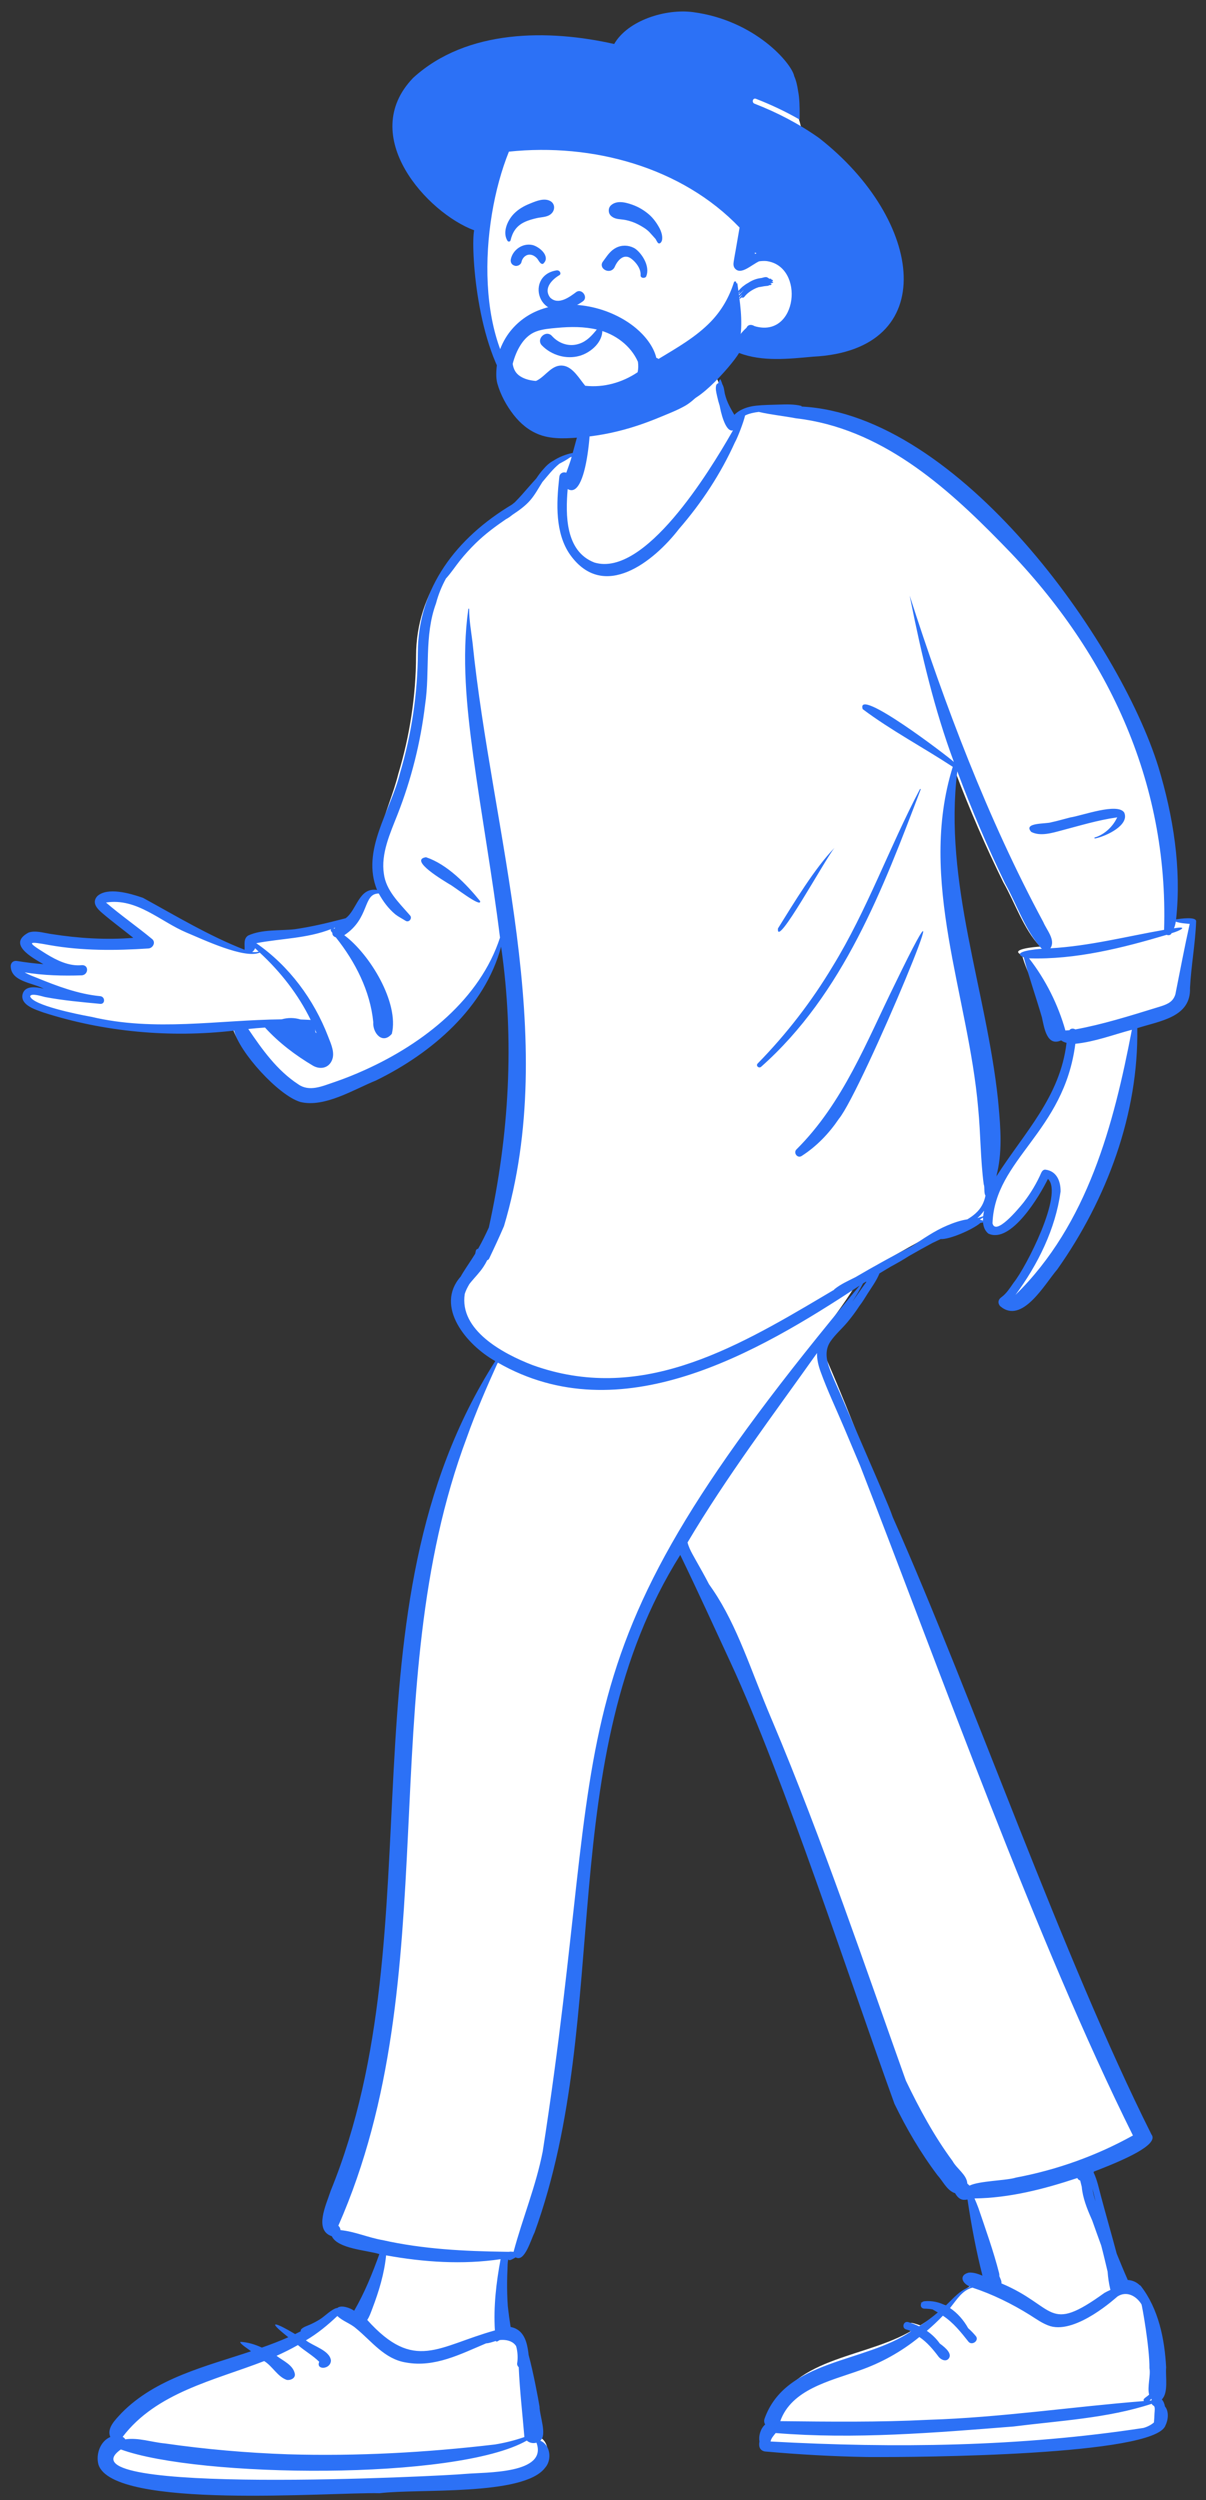 <svg width="97" height="201" viewBox="0 0 97 201" fill="none" xmlns="http://www.w3.org/2000/svg">
<rect x="0" y="0" width="97" height="201" fill="#333333" stroke="none"/>
<g clip-path="url(#clip0_2649_442)">
<path fill-rule="evenodd" clip-rule="evenodd" d="M80.318 91.788C80.306 92.567 80.225 94.357 80.021 95.111C82.29 91.619 85.689 87.802 86.206 83.524C86.045 83.482 85.33 83.418 85.205 83.329C84.032 83.852 84.254 82.24 84.08 81.495C83.612 79.917 82.628 78.364 82.2 76.776C81.076 76.309 83.333 76.111 83.661 76.102C82.298 74.644 81.671 72.639 80.7 70.939C79.273 68.048 77.996 65.093 76.855 62.092C76.606 63.973 76.561 65.874 76.713 67.764C77.182 75.864 80.35 83.651 80.318 91.788ZM1.586 77.401C2.291 77.515 3.467 77.623 4.172 77.678C3.247 77.149 0.515 76.14 2.237 75.234C2.768 75.048 3.337 75.314 3.873 75.396C6.096 75.747 8.842 75.728 11.091 75.551C10.271 74.905 9.192 73.974 8.391 73.305C7.966 72.95 7.554 72.815 8.032 72.284C8.875 71.53 10.383 72.085 11.358 72.417C14.047 73.864 17.084 75.434 19.97 76.547C20.001 76.159 19.982 75.656 20.372 75.396C21.515 74.878 22.358 75.029 23.575 74.891C24.993 74.687 26.254 74.455 27.658 74.095C28.577 73.422 29.137 71.437 30.607 71.659C29.305 68.514 31.288 65.232 32.034 62.221C32.963 59.139 33.452 55.938 33.465 52.734C33.474 47.603 36.568 43.667 41.038 41.034C42.801 39.891 43.984 37.111 46.166 36.554C46.444 35.531 46.461 35.082 46.704 34.051C46.827 33.755 46.918 32.149 47.225 32.204C47.565 30.613 49.293 29.975 50.789 29.642C52.735 29.254 55.449 28.785 57.198 29.878C57.705 30.283 57.927 30.96 57.964 31.566C58.158 32.372 58.563 33.208 59.034 33.907C59.838 33.646 59.383 33.16 60.178 33.047C67.439 32.013 75.498 37.13 80.209 42.121C88.748 50.543 95.57 62.041 94.454 74.046C94.754 74.003 96.085 73.802 96.066 74.206C96.001 75.963 95.664 77.428 95.571 79.184C95.663 81.509 93.148 81.789 91.331 82.363C91.443 89.109 88.891 95.858 84.897 101.404C83.927 102.495 82.471 106.282 80.7 104.773C80.491 104.539 82.11 102.914 82.398 102.513C83.381 101.324 85.986 95.437 84.145 94.261C83.736 95.532 79.773 101.643 79.067 98.174C78.129 98.697 76.578 99.054 75.457 99C73.348 100.097 71.297 101.282 69.272 102.513C68.329 104.292 66.945 106.001 65.786 107.709C73.807 125.505 81.636 154.795 91.958 171.556C92.858 172.651 87.907 174.511 87.033 174.913C88.705 177.521 88.914 180.544 90.187 183.352C90.429 183.315 90.674 183.364 90.892 183.476C92.462 184.497 93.054 188.152 93.143 189.954C93.071 190.758 93.381 191.973 92.704 192.565C92.799 192.664 92.869 192.784 92.919 192.907C93.396 193.263 93.337 194.05 93.082 194.538C92.186 196.325 85.636 196.159 83.51 196.541C75.981 197.154 69.661 197.25 62.132 196.581C61.208 196.395 61.907 195.01 62.363 194.635C62.153 194.511 62.018 194.286 62.11 193.997C63.822 189.296 70.007 189.614 73.751 187.103C72.766 186.557 73.402 186.731 74.02 186.944C74.676 186.548 75.315 186.102 75.906 185.609C75.452 185.34 75.676 185.162 76.167 185.387C76.942 184.791 77.545 183.869 78.531 183.58C79.498 183.352 79.498 182.955 79.498 182.705C78.923 180.484 78.295 178.206 77.972 175.954C77.627 176.442 74.656 172.532 74.02 171.556C71.549 167.798 71.556 164.095 69.827 160.008C66.277 151.108 59.005 132.454 54.57 123.942C44.194 140.183 49.248 162.149 42.846 179.469C42.562 179.989 42.027 181.94 41.286 181.377C40.998 181.442 40.692 181.477 40.418 181.514C40.497 183.408 40.645 185.296 40.972 187.169C41.277 187.247 41.536 187.401 41.671 187.67C42.184 187.307 43.168 192.653 43.252 193.198C43.254 193.9 43.884 195.464 43.308 195.882C44.138 196.208 44.273 197.413 43.69 198.033C41.957 200.269 33.513 199.655 30.397 200.03C26.458 199.936 9.977 201.353 8.832 197.763C8.605 196.943 8.995 195.909 9.788 195.593C9.471 194.882 10.231 194.195 10.696 193.695C13.438 190.956 17.654 190.524 21.305 189.332C21.169 189.198 26.07 186.785 27.133 186.189C27.063 185.379 28.815 186.191 28.82 186.189C29.656 184.771 30.247 182.564 30.808 181.033C29.774 180.726 27.282 180.452 26.821 179.469C25.337 178.991 26.825 176.923 27.133 175.954C35.831 155.048 27.579 128.679 40.418 108.947C38.064 107.652 35.364 104.819 37.689 102.442C38.154 101.871 39.292 100.092 39.273 100.403C39.706 98.709 40.671 95.791 40.972 94.079C42.076 87.791 41.353 81.902 40.418 75.551C39.12 80.33 34.646 84.311 30.095 86.494C28.319 87.198 25.973 88.651 24.023 88.193C22.264 87.692 19.067 84.222 18.691 82.555C13.56 83.141 8.233 82.671 3.33 81.122C2.701 80.893 1.956 80.913 2.151 80.055C2.345 79.327 3.729 79.512 4.324 79.648C3.414 79.163 1.053 79.037 1.071 77.77C1.102 77.506 1.305 77.356 1.586 77.401Z" fill="white"/>
<path fill-rule="evenodd" clip-rule="evenodd" d="M57.946 30.49C57.868 30.52 57.815 30.634 57.783 30.805C57.697 30.831 57.622 30.893 57.6 30.986C57.534 31.259 57.611 31.544 57.67 31.816L57.677 31.847C57.733 32.111 57.802 32.373 57.886 32.629L57.898 32.694C58.102 33.755 58.496 34.764 58.958 34.593L58.851 34.78C57.037 37.943 51.855 46.435 47.809 45.224C45.453 44.317 45.486 41.368 45.659 39.316C47.408 40.347 47.735 32.456 47.377 31.584C47.091 31.383 46.953 33.198 46.847 33.448C46.615 34.444 46.331 35.426 46.064 36.414C45.5 36.521 44.967 36.737 44.495 37.047C44.472 37.059 44.449 37.07 44.427 37.083C44.144 37.249 43.923 37.46 43.726 37.694C43.504 37.933 43.313 38.194 43.134 38.464C42.739 38.895 42.362 39.342 41.973 39.778C41.788 39.985 41.599 40.185 41.406 40.381L41.257 40.501C41.232 40.521 41.207 40.541 41.182 40.561C36.712 43.242 33.617 47.253 33.608 52.478C33.595 55.742 33.107 59.002 32.177 62.141C31.432 65.208 29.025 68.344 30.326 71.547C28.857 71.321 28.721 73.135 27.802 73.821L27.513 73.896C26.223 74.23 25.039 74.508 23.718 74.702C22.501 74.842 21.094 74.688 19.951 75.215C19.561 75.481 19.7 75.96 19.67 76.356C16.784 75.222 14.191 73.655 11.502 72.181L11.412 72.15C10.417 71.811 8.641 71.301 7.823 72.046C7.345 72.587 7.828 73.069 8.253 73.431C9.053 74.112 9.902 74.737 10.722 75.396C8.513 75.573 6.297 75.432 4.112 75.088L3.993 75.069C3.457 74.985 2.826 74.785 2.295 74.974C0.573 75.897 2.566 76.975 3.49 77.514C2.786 77.458 2.083 77.374 1.377 77.258C1.096 77.212 0.893 77.365 0.862 77.634C0.844 78.924 2.613 78.993 3.522 79.487L3.45 79.47C2.855 79.338 2 79.221 1.814 79.933C1.619 80.807 2.845 81.16 3.475 81.393C8.378 82.971 13.704 83.45 18.834 82.853C19.211 84.551 22.407 88.086 24.167 88.595C26.117 89.062 28.462 87.582 30.238 86.865C34.789 84.641 39.006 80.973 40.304 76.106C41.395 83.653 40.954 91.261 39.316 98.686C39.051 99.265 38.772 99.835 38.457 100.39C38.362 100.405 38.281 100.466 38.263 100.589C38.253 100.657 38.239 100.723 38.223 100.788C37.91 101.299 37.566 101.79 37.247 102.299C37.181 102.404 37.117 102.513 37.057 102.624C34.935 105.029 37.522 108.128 39.835 109.424C26.997 129.522 35.289 154.85 26.59 176.144L26.571 176.205C26.241 177.218 25.235 179.302 26.69 179.78C27.151 180.781 29.478 180.9 30.512 181.213C29.952 182.772 29.329 184.313 28.493 185.758L28.478 185.765C28.145 185.529 27.432 185.287 27.137 185.543C27.065 185.551 26.994 185.571 26.924 185.604C26.467 185.822 26.1 186.239 25.663 186.501C25.427 186.643 25.182 186.772 24.929 186.884C24.694 186.989 24.444 187.058 24.252 187.231C24.191 187.285 24.176 187.354 24.191 187.418C24.039 187.494 23.888 187.569 23.737 187.646L23.655 187.596C22.321 186.798 21.248 186.365 23.189 187.899C22.493 188.208 21.78 188.478 21.062 188.731C20.517 188.479 19.935 188.296 19.335 188.27C19.228 188.399 20.052 188.894 20.188 189.03C16.538 190.245 12.522 191.196 9.78 193.986L9.75 194.019C9.283 194.525 8.562 195.21 8.873 195.92C8.08 196.241 7.69 197.295 7.917 198.129C9.061 201.786 26.601 200.343 30.541 200.438C33.656 200.056 42.1 200.683 43.833 198.404C44.416 197.773 44.281 196.546 43.451 196.214C44.027 195.788 43.397 194.195 43.395 193.48L43.382 193.397C43.294 192.863 42.911 190.772 42.515 189.311C42.507 189.196 42.491 189.078 42.471 188.959L42.459 188.884C42.38 188.418 42.259 187.944 41.946 187.57C41.721 187.301 41.41 187.135 41.071 187.075C40.981 186.518 40.906 185.961 40.843 185.402C40.798 184.746 40.781 184.088 40.788 183.43C40.792 183.097 40.801 182.765 40.818 182.433C40.831 182.189 40.816 181.899 40.881 181.649C40.924 181.692 40.985 181.714 41.053 181.692C41.199 181.644 41.333 181.555 41.467 181.483C41.472 181.48 41.476 181.477 41.48 181.474C42.195 181.92 42.712 180.013 42.989 179.495C49.391 161.854 44.337 141.552 54.713 125.008C56.145 127.962 57.376 130.672 58.755 133.646C63.061 142.935 68.377 159.296 71.942 169.132C72.912 171.142 74.052 173.085 75.407 174.881C75.841 175.353 76.131 176.047 76.758 176.301L76.813 176.309C76.981 176.609 77.213 176.862 77.558 176.854C77.643 176.852 77.73 176.843 77.817 176.828C78.123 178.875 78.508 180.934 79.02 182.948L78.951 182.921C78.616 182.787 78.264 182.674 77.92 182.704C77.085 182.907 77.394 183.608 78.054 183.839C77.233 184.084 76.677 184.775 76.067 185.351C75.552 185.084 74.975 184.946 74.357 185.004C74.263 185.013 74.191 185.052 74.141 185.107C74.105 185.107 74.071 185.109 74.038 185.114L74.106 185.153C73.996 185.33 74.074 185.6 74.357 185.601C74.58 185.603 74.794 185.622 75.001 185.659C75.144 185.74 75.287 185.821 75.429 185.906C74.953 186.31 74.446 186.682 73.924 187.023C73.649 186.888 73.358 186.774 73.055 186.683C72.663 186.566 72.493 187.163 72.885 187.272C72.969 187.295 73.052 187.32 73.134 187.348L73.214 187.395C73.233 187.405 73.253 187.417 73.273 187.428C69.53 189.986 63.203 189.662 61.492 194.451C61.435 194.631 61.464 194.787 61.544 194.91C61.173 195.237 61.002 195.824 61.085 196.275L61.078 196.313C61.014 196.678 61.106 196.999 61.514 197.082C64.236 197.325 66.951 197.48 69.685 197.528L69.906 197.53C73.823 197.555 92.875 197.418 93.734 195.001C93.964 194.554 94.034 193.86 93.699 193.461C93.66 193.246 93.583 193.05 93.447 192.897C93.999 192.362 93.728 191.012 93.795 190.332C93.674 188.062 93.195 185.628 91.751 183.77C91.727 183.741 91.699 183.723 91.669 183.714C91.417 183.471 91.086 183.317 90.707 183.296C90.695 183.268 90.683 183.239 90.672 183.211C90.377 182.544 90.097 181.864 89.819 181.181C89.613 180.406 89.398 179.632 89.183 178.862C88.967 178.093 88.757 177.323 88.55 176.552C88.386 175.937 88.245 175.244 87.961 174.657C87.969 174.632 87.976 174.607 87.985 174.581L88.28 174.467C90.216 173.71 93.284 172.435 92.61 171.592C85.427 157.25 78.396 136.833 71.805 121.964C71.702 121.673 71.593 121.383 71.473 121.096C71.182 120.397 70.887 119.699 70.588 119.003L70.408 118.586L67.537 111.946C67.236 111.251 66.897 110.56 66.66 109.842C66.432 109.15 66.371 108.462 66.804 107.832C67.192 107.269 67.739 106.803 68.177 106.274C68.507 105.874 68.83 105.446 69.119 104.997C69.381 104.665 69.601 104.284 69.796 103.978C70.11 103.486 70.509 102.942 70.737 102.374C71.03 102.196 71.324 102.019 71.62 101.844C72.129 101.569 72.631 101.282 73.12 100.971C73.736 100.618 74.357 100.272 74.983 99.934C75.208 99.826 75.434 99.719 75.66 99.612C76.338 99.668 78.21 98.866 78.848 98.323C78.921 98.308 78.994 98.292 79.066 98.275C79.095 98.622 79.213 98.936 79.487 99.169C81.315 100.04 83.645 96.094 84.287 94.777C85.562 95.974 82.518 101.899 81.535 103.11L81.482 103.185C81.219 103.563 80.944 103.989 80.571 104.268L80.533 104.296C80.277 104.478 80.23 104.762 80.438 105.001C82.21 106.537 84.069 103.163 85.039 102.052C89.033 96.403 91.585 89.529 91.473 82.657C93.29 82.073 95.805 81.787 95.713 79.419C95.805 77.631 96.142 75.862 96.207 74.073C96.226 73.661 94.895 73.866 94.595 73.909C95.037 69.798 94.369 65.624 93.176 61.673C90.046 51.562 77.154 33.34 64.466 32.683C64.477 32.663 64.472 32.636 64.443 32.629C63.869 32.486 63.234 32.508 62.644 32.526C62.03 32.545 61.406 32.549 60.795 32.616C60.161 32.685 59.491 32.909 59.066 33.351L58.918 33.096C58.747 32.797 58.582 32.496 58.458 32.167C58.395 32.001 58.345 31.828 58.3 31.654C58.249 31.406 58.237 31.147 58.114 30.921C58.111 30.916 58.107 30.911 58.103 30.905C58.059 30.763 58.009 30.624 57.946 30.49ZM42.373 196.205C42.555 196.382 42.869 196.459 43.148 196.375C44.073 198.9 39.053 198.742 37.442 198.884C35.724 199.06 4.429 200.624 9.721 196.92C15.93 199.194 36.698 199.445 42.373 196.205ZM27.133 186.189C27.551 186.603 28.18 186.787 28.629 187.182C29.895 188.212 30.915 189.66 32.666 189.933C34.966 190.346 37.039 189.255 39.097 188.391C39.353 188.379 39.62 188.275 39.883 188.198C39.892 188.217 39.901 188.235 39.912 188.252C39.925 188.247 39.938 188.243 39.954 188.241C39.977 188.237 39.998 188.235 40.021 188.231C40.074 188.191 40.129 188.157 40.187 188.128C40.222 188.123 40.256 188.119 40.291 188.117C40.715 188.092 41.175 188.187 41.447 188.524C41.47 188.553 41.492 188.583 41.512 188.614C41.644 189.063 41.661 189.606 41.597 189.986C41.577 190.11 41.63 190.232 41.721 190.303C41.803 192.182 42.023 194.069 42.177 195.923C41.407 196.189 40.609 196.391 39.809 196.52C34.294 197.171 28.72 197.474 23.163 197.31C19.854 197.195 16.55 196.911 13.277 196.439C12.218 196.343 11.135 195.95 10.077 196.108C10.032 196.027 9.962 195.957 9.864 195.909C12.575 192.342 17.209 191.378 21.249 189.815C21.916 190.224 22.327 191.078 23.07 191.332C23.358 191.374 23.76 191.21 23.717 190.858C23.597 190.139 22.788 189.81 22.243 189.392C22.828 189.13 23.401 188.845 23.961 188.528C24.511 189.004 25.162 189.366 25.676 189.874C25.384 190.56 26.604 190.501 26.617 189.77C26.533 188.962 25.2 188.62 24.605 188.149C25.535 187.605 26.365 186.92 27.133 186.189ZM92.63 193.251C92.662 193.312 92.715 193.368 92.794 193.412C92.929 193.487 92.864 193.885 92.857 194.02L92.857 194.029C92.85 194.271 92.834 194.511 92.812 194.751C92.583 194.949 92.291 195.1 91.966 195.191C82.064 196.709 71.974 196.832 61.977 196.281C62.023 196.026 62.217 195.815 62.389 195.602C68.709 196.119 75.18 195.579 81.511 195.076C85.212 194.608 89.089 194.415 92.63 193.251ZM78.215 183.911C79.847 184.45 81.365 185.199 82.812 186.096C83.349 186.432 83.862 186.817 84.48 187.01C86.62 187.628 89.827 184.657 89.878 184.624C90.621 184.143 91.409 184.591 91.813 185.257C91.851 185.319 92.47 188.725 92.451 190.393C92.563 190.961 92.266 191.888 92.424 192.506C92.3 192.65 92.123 192.717 92.004 192.867C91.961 192.922 91.973 192.983 92.01 193.03C86.233 193.486 80.49 194.353 74.685 194.536C70.712 194.738 66.732 194.691 62.759 194.645C63.663 192.095 66.742 191.422 69.094 190.582C70.871 189.969 72.507 189.055 73.946 187.881C74.57 188.302 75.063 188.892 75.505 189.484C75.706 189.725 76.119 189.907 76.334 189.573C76.555 189.227 76.123 188.789 75.589 188.406C75.308 188.006 74.953 187.665 74.545 187.385C74.996 186.999 75.431 186.596 75.838 186.168C76.681 186.718 77.301 187.508 77.908 188.274C78.2 188.58 78.746 188.176 78.506 187.831C78.314 187.594 78.099 187.375 77.868 187.169C77.519 186.538 77.018 185.955 76.409 185.551L76.456 185.495C76.964 184.868 77.403 184.116 78.215 183.911ZM92.593 192.851C92.607 192.867 92.621 192.883 92.637 192.898C92.623 192.926 92.612 192.955 92.604 192.984L92.456 192.995C92.508 192.954 92.553 192.904 92.593 192.851ZM31.055 181.316C34.081 181.865 37.208 182.077 40.263 181.623C39.909 183.519 39.688 185.426 39.804 187.351C35.236 188.618 33.338 190.73 29.537 186.508C29.721 186.24 29.827 185.91 29.95 185.592C30.476 184.212 30.91 182.784 31.055 181.316ZM86.648 175.1C86.691 175.191 86.769 175.267 86.881 175.3C86.921 175.47 86.963 175.639 87.007 175.809C87.081 176.682 87.424 177.548 87.779 178.353C87.803 178.409 87.827 178.465 87.851 178.52C88.085 179.19 88.331 179.859 88.573 180.529C88.756 181.224 88.918 181.925 89.086 182.624C89.119 183.098 89.189 183.568 89.297 184.033C89.302 184.054 89.308 184.074 89.316 184.093C89.147 184.166 88.983 184.25 88.829 184.335C84.195 187.679 84.995 185.443 80.546 183.571C80.571 183.391 80.478 183.228 80.401 183.042L80.391 183.018C80.386 183.006 80.382 182.994 80.377 182.982C80.385 182.911 80.38 182.835 80.361 182.754C79.91 180.983 79.282 179.243 78.695 177.511C78.601 177.25 78.492 176.995 78.381 176.74C81.202 176.705 83.993 175.984 86.648 175.1ZM69.151 103.345C43.554 134.006 49.162 137.622 43.65 172.971C43.115 175.722 42.027 178.334 41.307 181.033L41.207 181.024C41.109 181.015 41.015 181.009 40.946 181.031L40.943 181.032L40.659 181.028C37.347 180.985 34.021 180.818 30.787 180.093C29.643 179.9 28.528 179.394 27.383 179.288C27.379 179.145 27.308 179.012 27.212 178.935C36.041 158.875 29.89 135.96 37.55 115.559C38.276 113.517 39.142 111.521 40.038 109.543C49.883 115.197 60.885 108.794 69.151 103.345ZM87.869 175.96C87.923 176.191 87.983 176.419 88.037 176.64L88.117 176.969C88.003 176.636 87.913 176.299 87.869 175.96ZM65.716 108.775C65.699 109.281 65.827 109.793 65.999 110.269C66.552 111.797 67.26 113.285 67.894 114.784C68.324 115.8 68.75 116.818 69.181 117.835C75.562 134.21 83.395 156.16 91.123 171.679C88.211 173.297 85.018 174.443 81.716 175.063C80.948 175.31 78.755 175.321 77.979 175.711L77.802 175.544C77.772 174.846 76.947 174.348 76.617 173.735C75.127 171.719 73.939 169.514 72.862 167.273L72.686 166.781C69.822 158.769 66.084 147.739 62.145 138.415L62.023 138.127C60.391 134.282 59.319 130.737 57.349 127.828C57.242 127.671 57.133 127.514 57.024 127.358C56.943 127.202 56.862 127.047 56.779 126.892C56.426 126.231 56.045 125.584 55.686 124.925C55.533 124.645 55.381 124.328 55.3 124.004C58.429 118.724 62.158 113.789 65.716 108.775ZM61.03 33.115C62.012 33.344 63.018 33.438 64.006 33.628C70.812 34.408 76.031 39.044 80.525 43.647C89.04 52.238 93.995 62.808 93.629 74.754C90.588 75.287 87.579 76.065 84.481 76.236C84.931 75.58 84.177 74.761 83.917 74.134C79.436 65.818 75.976 56.638 73.166 47.882L73.243 48.264C74.125 52.659 75.153 57.034 76.721 61.255C76.267 60.826 68.803 55.124 69.386 57.009C71.667 58.721 74.242 60.078 76.632 61.649C73.791 70.765 77.898 80.001 78.678 89.12C78.874 91.148 78.857 93.19 79.121 95.21C79.221 95.438 79.116 95.903 79.263 96.12C79.154 96.656 78.924 97.145 78.45 97.563C78.25 97.74 78.032 97.892 77.803 98.028C77.231 98.111 76.656 98.323 76.191 98.519C75.154 98.955 74.242 99.598 73.315 100.212L73.29 100.228C71.796 100.965 70.304 101.803 68.806 102.676L68.739 102.71C68.182 102.991 67.612 103.244 67.127 103.634C67.105 103.651 67.09 103.672 67.08 103.693L66.17 104.233C58.882 108.553 51.368 112.825 42.824 109.741C40.423 108.813 36.933 106.931 37.381 104.021C37.469 103.742 37.604 103.48 37.756 103.225C37.798 103.17 37.841 103.116 37.885 103.063C38.216 102.661 38.587 102.292 38.874 101.858C38.991 101.681 39.096 101.5 39.188 101.312C39.253 101.293 39.31 101.25 39.347 101.173C39.758 100.312 40.161 99.449 40.536 98.572C45.084 83.341 39.563 66.977 38.002 51.614C37.893 50.735 37.734 49.846 37.734 48.96C37.734 48.919 37.672 48.92 37.668 48.96C37.117 52.881 37.535 56.838 38.059 60.742C38.729 65.624 39.611 70.487 40.216 75.379C38.607 80.309 34.1 83.872 29.367 86.009C28.562 86.376 27.739 86.704 26.9 86.992L26.843 87.011C25.921 87.321 24.88 87.8 23.99 87.172C22.283 86.059 21.077 84.36 19.97 82.724C20.418 82.678 20.866 82.638 21.315 82.608C22.416 83.818 23.766 84.845 25.19 85.685C25.771 86.004 26.43 85.869 26.698 85.244C26.952 84.654 26.642 83.964 26.417 83.395L26.385 83.312C25.248 80.368 23.274 77.67 20.61 75.826C22.62 75.44 24.708 75.452 26.637 74.689C26.532 74.795 26.67 74.914 26.737 75.004C26.713 75.178 26.845 75.306 27.007 75.353C28.581 77.327 29.774 79.666 30.023 82.171C29.956 83.024 30.751 84.009 31.516 83.113C32.115 80.62 29.76 76.723 27.69 75.185C29.766 73.816 29.161 71.841 30.465 71.832C30.801 72.453 31.241 73.047 31.795 73.508C32.045 73.704 32.349 73.852 32.618 74.025C32.901 74.207 33.195 73.806 32.971 73.586L32.912 73.517C32.062 72.541 31.052 71.581 30.877 70.259C30.623 68.632 31.384 66.984 31.968 65.497C33.087 62.648 33.829 59.683 34.191 56.657C34.6 53.946 34.102 51.134 35.068 48.511C35.261 47.78 35.537 47.115 35.875 46.497C35.883 46.491 35.891 46.484 35.899 46.476C36.3 46.03 36.622 45.533 36.996 45.065C37.388 44.576 37.813 44.11 38.263 43.67C39.015 42.934 39.846 42.319 40.711 41.728C40.727 41.722 40.743 41.715 40.76 41.706C40.922 41.614 41.078 41.502 41.228 41.379L41.243 41.369C41.746 41.033 42.26 40.669 42.653 40.212C43.038 39.765 43.313 39.242 43.627 38.749C44.058 38.245 44.468 37.704 44.987 37.284C45.281 37.123 45.586 36.971 45.848 36.77C45.891 36.753 45.935 36.737 45.979 36.721C45.867 37.158 45.699 37.561 45.546 38.005C45.326 37.916 45.024 38.015 44.987 38.341L44.973 38.463C44.752 40.461 44.64 42.878 45.863 44.608C48.557 48.36 52.581 45.157 54.616 42.519C56.442 40.415 57.977 38.075 59.111 35.56L59.13 35.527C59.341 35.142 59.799 33.968 59.928 33.404C60.255 33.239 60.653 33.159 61.03 33.115ZM69.655 103.034C69.663 103.044 69.672 103.053 69.683 103.06C69.3 103.581 68.936 104.12 68.561 104.643C68.869 104.16 69.158 103.674 69.414 103.182C69.494 103.132 69.575 103.083 69.655 103.034ZM91.038 82.787C89.578 90.4 87.491 98.41 81.676 104.102C83.486 101.654 84.893 98.796 85.303 95.803C85.32 95 85.015 94.152 84.089 94.033C83.931 94.012 83.811 94.148 83.755 94.269L83.75 94.281C83.385 95.116 82.912 95.909 82.352 96.637L82.297 96.706C81.874 97.231 80.078 99.372 79.828 98.349C80.011 93.174 85.579 91.041 86.491 83.914C88.052 83.756 89.532 83.187 91.038 82.787ZM79.067 97.888C79.061 97.969 79.058 98.05 79.059 98.129C78.976 98.096 78.891 98.07 78.804 98.049C78.893 97.997 78.98 97.943 79.067 97.888ZM79.149 97.33C79.119 97.479 79.093 97.629 79.077 97.778C78.918 97.826 78.761 97.879 78.604 97.934C78.699 97.853 78.789 97.766 78.874 97.674C78.972 97.567 79.065 97.451 79.149 97.33ZM76.997 62.01C78.138 65.067 79.415 68.076 80.842 71.021C81.799 72.744 82.438 74.751 83.764 76.246C83.777 76.258 83.79 76.269 83.803 76.28L83.781 76.281C83.386 76.297 81.24 76.5 82.342 76.966C82.769 78.584 83.33 80.166 83.798 81.773L83.809 81.82C83.98 82.597 84.197 84.164 85.347 83.641C85.472 83.733 85.622 83.797 85.783 83.84C85.266 88.197 82.396 91.034 80.127 94.591C80.635 92.713 80.486 90.753 80.31 88.836L80.266 88.364C79.329 79.575 75.889 70.932 76.997 62.01ZM67.471 89.948C69.32 87.734 78.413 65.823 71.987 79.098C69.703 83.719 67.823 88.666 64.055 92.411C63.794 92.68 64.138 93.152 64.476 92.935C65.692 92.155 66.677 91.121 67.471 89.948ZM74.052 63.465C74.06 63.429 74.013 63.41 73.992 63.44C71.521 68.124 69.757 73.157 66.965 77.7C65.28 80.512 63.258 83.134 60.942 85.498C60.768 85.676 61.03 85.921 61.218 85.763C67.829 79.907 71.043 71.395 74.052 63.465ZM25.332 82.748L25.336 82.749L25.397 82.9C25.418 82.951 25.439 83.002 25.46 83.054C25.45 83.05 25.44 83.046 25.43 83.042C25.408 83.021 25.386 83 25.364 82.977C25.369 82.9 25.359 82.823 25.332 82.748ZM94.569 74.093C94.904 74.219 95.317 74.243 95.688 74.274C95.272 76.153 94.914 78.046 94.538 79.931C94.364 80.509 93.955 80.712 93.389 80.895L92.935 81.035C90.813 81.688 88.679 82.358 86.49 82.759C86.337 82.663 86.118 82.667 86.016 82.822C85.91 82.831 85.8 82.837 85.692 82.847C85.108 80.773 84.107 78.764 82.769 77.045C86.51 77.161 90.279 76.213 93.839 75.153C93.983 75.221 94.173 75.179 94.234 75.02L94.289 75.005C94.886 74.834 95.679 74.416 94.423 74.629C94.499 74.459 94.541 74.276 94.569 74.093ZM8.525 72.559C11.006 72.165 12.901 74.095 15.018 74.981C16.286 75.503 19.663 77.122 20.891 76.583C22.575 78.139 23.996 79.957 24.99 81.997C24.719 81.981 24.448 81.97 24.177 81.961C23.686 81.81 23.162 81.802 22.652 81.948C17.548 82.002 12.44 82.954 7.357 81.747L7.24 81.726C6.195 81.536 2.63 80.812 2.427 80.103C2.48 79.794 3.439 80.121 3.623 80.156C5.088 80.433 6.577 80.565 8.062 80.704C8.475 80.742 8.469 80.125 8.062 80.086C6.275 79.915 4.581 79.271 2.941 78.601C2.767 78.527 2.305 78.373 1.986 78.174C3.501 78.421 5.062 78.464 6.595 78.411C7.123 78.346 7.16 77.576 6.595 77.591C5.56 77.701 4.572 77.21 3.727 76.693L3.543 76.578C2.134 75.696 2.233 75.658 4.013 75.986C6.628 76.443 9.275 76.426 11.916 76.252C12.293 76.246 12.553 75.759 12.241 75.498C11.025 74.489 9.722 73.59 8.525 72.559ZM20.515 76.231L20.544 76.257C20.604 76.313 20.654 76.363 20.682 76.389L20.693 76.4C20.73 76.433 20.767 76.468 20.804 76.502C20.642 76.555 20.463 76.557 20.278 76.53C20.39 76.463 20.472 76.354 20.515 76.231ZM67.114 68.167L67.12 68.16L67.106 68.174C65.511 69.832 63.893 72.521 62.572 74.641C62.397 76.378 66.306 69.168 67.114 68.167ZM26.964 74.574C26.949 74.592 26.934 74.611 26.92 74.631L26.898 74.66L26.864 74.639C26.851 74.632 26.838 74.628 26.825 74.624C26.871 74.608 26.918 74.591 26.964 74.574ZM34.264 68.915C32.829 69.131 35.764 70.844 36.152 71.089C36.4 71.179 38.759 73.049 38.616 72.442C37.511 71.081 35.987 69.494 34.264 68.915ZM90.423 65.326C89.892 64.504 87.002 65.585 86.089 65.715C85.575 65.845 85.067 65.999 84.548 66.108C84.143 66.25 82.252 66.113 82.946 66.882C83.67 67.256 84.615 66.967 85.357 66.769C86.832 66.382 88.313 65.93 89.824 65.716C89.869 65.694 89.872 65.709 89.832 65.76C89.507 66.453 88.824 67.104 88.054 67.328C88.001 67.342 88.023 67.42 88.077 67.407L88.129 67.397C88.995 67.211 90.865 66.331 90.423 65.326Z" fill="#2C71F6"/>
<path fill-rule="evenodd" clip-rule="evenodd" d="M38.745 18.907C38.773 17.388 38.804 15.838 39.04 14.334C39.27 12.863 39.902 11.534 40.989 10.466C43.298 8.197 46.645 7.643 49.761 7.135L55.088 6.267C56.713 6.002 58.447 5.579 60.089 5.954C60.898 6.139 61.585 6.569 62.213 7.078C62.818 7.568 63.469 8.095 63.879 8.754C64.29 9.415 64.431 10.187 64.564 10.934C64.715 11.777 64.832 12.625 64.915 13.476C65.082 15.181 65.105 16.899 64.984 18.607C64.925 19.436 64.832 20.262 64.713 21.085C64.654 21.493 64.588 21.899 64.512 22.305C64.49 22.424 64.473 22.557 64.45 22.691C64.618 23.149 64.714 23.625 64.706 24.098C64.684 25.491 63.458 26.369 62.223 26.84C61.507 27.113 60.758 27.299 60.055 27.604C59.314 27.925 58.81 28.445 58.304 29.039C57.339 30.171 56.25 31.188 55.006 32.037C52.369 33.837 49.029 34.688 45.829 34.042C45.061 33.887 44.287 33.647 43.597 33.284C42.868 32.901 42.32 32.346 41.86 31.69C41.006 30.472 40.393 29.1 39.93 27.704C39.457 26.281 39.121 24.855 38.938 23.37C38.756 21.89 38.718 20.396 38.745 18.907Z" fill="white"/>
<path fill-rule="evenodd" clip-rule="evenodd" d="M55.743 0.975C53.539 0.684 50.497 1.63 49.399 3.538C44.158 2.351 37.548 2.313 33.228 6.262C28.721 10.947 34.382 17.123 38.136 18.516C37.863 19.791 38.289 27.962 41.304 31.607C43.698 34.694 49.271 36.12 51.849 32.431L51.87 32.401C52.146 31.975 51.908 31.989 51.624 32.305C49.099 34.438 45.666 34.474 43.02 32.224C38.061 28.111 38.572 18.026 40.932 12.192C47.651 11.484 54.845 13.439 59.485 18.295L59.172 20.109C59.118 20.418 59.057 20.727 59.011 21.037C58.981 21.235 58.978 21.433 59.121 21.594C59.595 22.125 60.393 21.327 61.049 21.01C61.243 20.983 61.437 20.973 61.627 20.986C64.782 21.376 64.16 27.251 60.694 26.221C60.402 26.047 60.152 26.1 60.039 26.353C59.213 27.08 58.668 28.376 57.295 29.624C56.811 30.093 56.37 30.484 55.825 30.86C55.505 31.171 54.54 31.487 54.846 32.019C55.425 33.229 58.838 29.428 59.442 28.377C61.333 29.094 63.428 28.851 65.388 28.675C75.725 28.16 74.345 17.697 65.872 11.091C64.277 9.963 62.517 9.043 60.688 8.336C60.438 8.239 60.547 7.845 60.8 7.943C62.011 8.412 63.191 8.969 64.315 9.614L64.317 9.229C64.319 8.579 64.308 7.902 64.191 7.309C64.132 6.897 64.033 6.458 63.881 6.128C63.693 5.114 60.746 1.636 55.743 0.975ZM61.766 22.335C61.606 22.189 61.308 22.363 61.166 22.359C60.802 22.407 60.457 22.554 60.188 22.736C60.01 22.831 59.886 22.921 59.782 23.004L59.779 23.003C59.779 23.003 59.78 23.004 59.781 23.004L59.772 23.01C59.62 23.114 59.065 23.696 59.416 23.54C59.442 23.507 59.468 23.476 59.495 23.445C59.498 23.449 59.502 23.453 59.507 23.457L59.487 23.485C59.19 23.916 59.704 23.462 59.783 23.342C59.787 23.345 59.791 23.347 59.795 23.349L59.692 23.469C59.678 23.486 59.666 23.5 59.657 23.512L59.635 23.532C59.291 23.857 59.28 24.149 59.68 23.669C59.664 23.691 59.652 23.715 59.65 23.737L59.626 23.766C59.312 24.154 59.568 24.016 59.724 23.85L59.737 23.836L59.734 23.84C59.589 24.055 59.877 23.904 59.928 23.789L59.93 23.784C59.986 23.74 60.02 23.692 60.032 23.679L60.034 23.677C60.304 23.411 60.696 23.186 61.029 23.084C61.077 23.075 61.126 23.068 61.175 23.063C61.375 23.02 61.577 22.991 61.782 22.975C61.807 22.972 61.832 22.955 61.851 22.932C62.16 22.922 62.065 22.8 61.936 22.778L61.934 22.777L61.96 22.775C62.158 22.757 62.293 22.688 62.093 22.646L62.067 22.642C62.071 22.637 62.073 22.632 62.076 22.628C62.248 22.61 62.136 22.449 62.04 22.488C62.08 22.362 61.897 22.425 61.874 22.406C61.857 22.388 61.835 22.371 61.822 22.37C61.767 22.333 61.794 22.336 61.766 22.335ZM60.715 20.296L60.755 20.319C60.787 20.337 60.821 20.349 60.854 20.356C60.807 20.376 60.76 20.397 60.714 20.419C60.714 20.392 60.715 20.364 60.715 20.337L60.715 20.296Z" fill="#2C71F6"/>
<path fill-rule="evenodd" clip-rule="evenodd" d="M44.999 28.602C45.519 28.747 46.078 28.759 46.608 28.61C47.089 28.475 47.583 28.176 47.937 27.782C48.251 27.431 48.455 27.005 48.447 26.55C48.446 26.498 48.427 26.455 48.397 26.421C48.365 26.385 48.32 26.36 48.272 26.349C48.223 26.338 48.171 26.342 48.127 26.361C48.086 26.379 48.052 26.409 48.031 26.452C47.976 26.521 47.922 26.588 47.867 26.654C47.43 27.173 47.006 27.56 46.349 27.699C45.992 27.775 45.635 27.741 45.308 27.626C44.958 27.503 44.641 27.286 44.393 27.009C44.281 26.884 44.149 26.833 44.02 26.832C43.873 26.831 43.728 26.896 43.619 27.001C43.512 27.104 43.44 27.243 43.433 27.389C43.428 27.518 43.471 27.652 43.587 27.771C43.969 28.165 44.464 28.453 44.999 28.602ZM45.015 22.106C44.481 22.417 43.669 23.143 44.243 23.915C44.918 24.595 45.89 23.815 46.37 23.462C46.814 23.189 47.313 23.892 46.901 24.211C43.438 26.672 42.033 22.187 44.745 21.74C45.044 21.691 45.155 22.01 45.015 22.106ZM50.004 20.736C50.175 20.631 50.377 20.595 50.6 20.692C50.775 20.769 51.081 21.023 51.295 21.357C51.441 21.586 51.544 21.854 51.522 22.133C51.517 22.198 51.542 22.246 51.582 22.281C51.613 22.309 51.658 22.33 51.711 22.336C51.755 22.342 51.806 22.337 51.846 22.325C51.924 22.301 51.965 22.253 51.98 22.214C52.13 21.833 52.065 21.408 51.898 21.025C51.672 20.508 51.262 20.075 50.994 19.935C50.534 19.696 49.992 19.685 49.532 19.929C49.14 20.136 48.895 20.471 48.651 20.812C48.599 20.884 48.548 20.956 48.495 21.027C48.388 21.169 48.378 21.309 48.419 21.43C48.465 21.563 48.581 21.676 48.727 21.735C48.861 21.789 49.018 21.797 49.156 21.741C49.273 21.694 49.38 21.602 49.448 21.445C49.562 21.181 49.752 20.891 50.004 20.736ZM41.298 21.322C41.415 21.381 41.507 21.399 41.637 21.361C41.709 21.341 41.781 21.301 41.836 21.247C41.892 21.194 41.931 21.128 41.947 21.055C41.985 20.875 42.088 20.706 42.234 20.596C42.36 20.501 42.518 20.451 42.693 20.48C42.883 20.51 43.063 20.627 43.187 20.764C43.229 20.81 43.261 20.862 43.294 20.914C43.355 21.011 43.415 21.101 43.499 21.172C43.531 21.2 43.579 21.218 43.626 21.218C43.645 21.218 43.664 21.215 43.683 21.21C43.871 21.028 43.907 20.891 43.901 20.754C43.895 20.611 43.836 20.466 43.741 20.33C43.518 20.013 43.095 19.753 42.809 19.694C42.418 19.613 42.029 19.71 41.717 19.919C41.397 20.135 41.159 20.471 41.085 20.849C41.067 20.939 41.075 21.038 41.111 21.123C41.146 21.206 41.208 21.277 41.298 21.322ZM49.141 17.351C49.376 17.571 49.654 17.605 49.935 17.635C50.091 17.652 50.216 17.666 50.339 17.692C50.676 17.765 51.009 17.876 51.314 18.034C51.632 18.2 51.978 18.4 52.228 18.656C52.287 18.717 52.343 18.781 52.399 18.845C52.45 18.904 52.499 18.96 52.551 19.014C52.61 19.076 52.667 19.142 52.723 19.207C52.758 19.262 52.764 19.275 52.772 19.289C52.782 19.311 52.794 19.334 52.808 19.36C52.828 19.394 52.85 19.432 52.873 19.467C52.913 19.53 52.934 19.547 52.952 19.555C52.982 19.568 53.01 19.574 53.038 19.571C53.064 19.568 53.088 19.556 53.112 19.536C53.233 19.438 53.269 19.278 53.265 19.107C53.26 18.849 53.16 18.563 53.069 18.387C52.856 17.978 52.56 17.553 52.205 17.247C51.8 16.899 51.357 16.635 50.848 16.454C50.532 16.341 50.165 16.237 49.821 16.25C49.572 16.259 49.336 16.33 49.14 16.507C49.02 16.616 48.962 16.77 48.962 16.924C48.962 17.082 49.022 17.24 49.141 17.351ZM40.82 19.363C40.835 19.386 40.856 19.402 40.879 19.412C40.903 19.422 40.93 19.425 40.956 19.421C40.981 19.417 41.006 19.406 41.025 19.389C41.044 19.372 41.058 19.351 41.064 19.324C41.22 18.666 41.523 18.177 42.169 17.862C42.487 17.707 42.853 17.608 43.199 17.529C43.299 17.507 43.405 17.492 43.512 17.477C43.848 17.43 44.185 17.376 44.404 17.116C44.536 16.959 44.591 16.758 44.56 16.575C44.53 16.402 44.425 16.244 44.234 16.149C43.759 15.913 43.168 16.145 42.688 16.342C42.652 16.357 42.617 16.371 42.583 16.385C42.113 16.575 41.685 16.827 41.333 17.186C41.054 17.471 40.795 17.892 40.691 18.326C40.604 18.686 40.624 19.054 40.82 19.363Z" fill="#2C71F6"/>
<path fill-rule="evenodd" clip-rule="evenodd" d="M51.307 29.079C50.735 27.793 49.487 26.847 48.05 26.502C46.995 26.249 45.888 26.257 44.812 26.357C44.248 26.409 43.644 26.452 43.113 26.653C42.659 26.825 42.29 27.149 42.012 27.53C41.681 27.982 41.456 28.498 41.298 29.028C41.276 29.103 41.254 29.179 41.235 29.255C41.303 29.655 41.449 29.995 41.835 30.246C42.211 30.491 42.66 30.591 43.107 30.627C43.151 30.607 43.193 30.586 43.232 30.565C43.929 30.182 44.42 29.276 45.3 29.399C46.085 29.508 46.602 30.457 47.069 31.013C48.568 31.181 50.065 30.748 51.285 29.925C51.347 29.644 51.35 29.36 51.307 29.079ZM40.216 28.103C40.336 27.78 40.487 27.467 40.666 27.172C41.258 26.198 42.166 25.421 43.245 24.977C45.796 23.928 49.097 24.668 51.157 26.388C51.861 26.976 52.573 27.84 52.788 28.769C52.852 28.782 52.913 28.814 52.963 28.859C54.451 27.959 55.984 27.093 57.184 25.846C58.055 24.94 58.661 23.867 59.032 22.689C59.062 22.591 59.225 22.606 59.22 22.713C59.219 22.738 59.217 22.763 59.216 22.788C59.231 22.742 59.305 22.766 59.31 22.811C59.51 24.242 59.76 25.76 59.53 27.2C59.392 28.058 58.986 28.687 58.443 29.366C57.861 30.094 57.202 30.77 56.529 31.419C56.101 31.831 55.654 32.307 55.131 32.609C54.523 32.96 53.832 33.227 53.182 33.497C52.521 33.774 51.851 34.029 51.167 34.25C49.801 34.694 48.389 35.001 46.952 35.136C45.802 35.243 44.487 35.36 43.384 34.944C42.539 34.626 41.857 34.05 41.316 33.358C40.727 32.603 40.262 31.744 40.004 30.838C39.737 29.897 40.16 28.255 40.216 28.103Z" fill="#2C71F6"/>
</g>
<defs>
<clipPath id="clip0_2649_442">
<rect width="95.464" height="200" fill="white" transform="matrix(-1 0 0 1 96.248 0.657)"/>
</clipPath>
</defs>
</svg>
